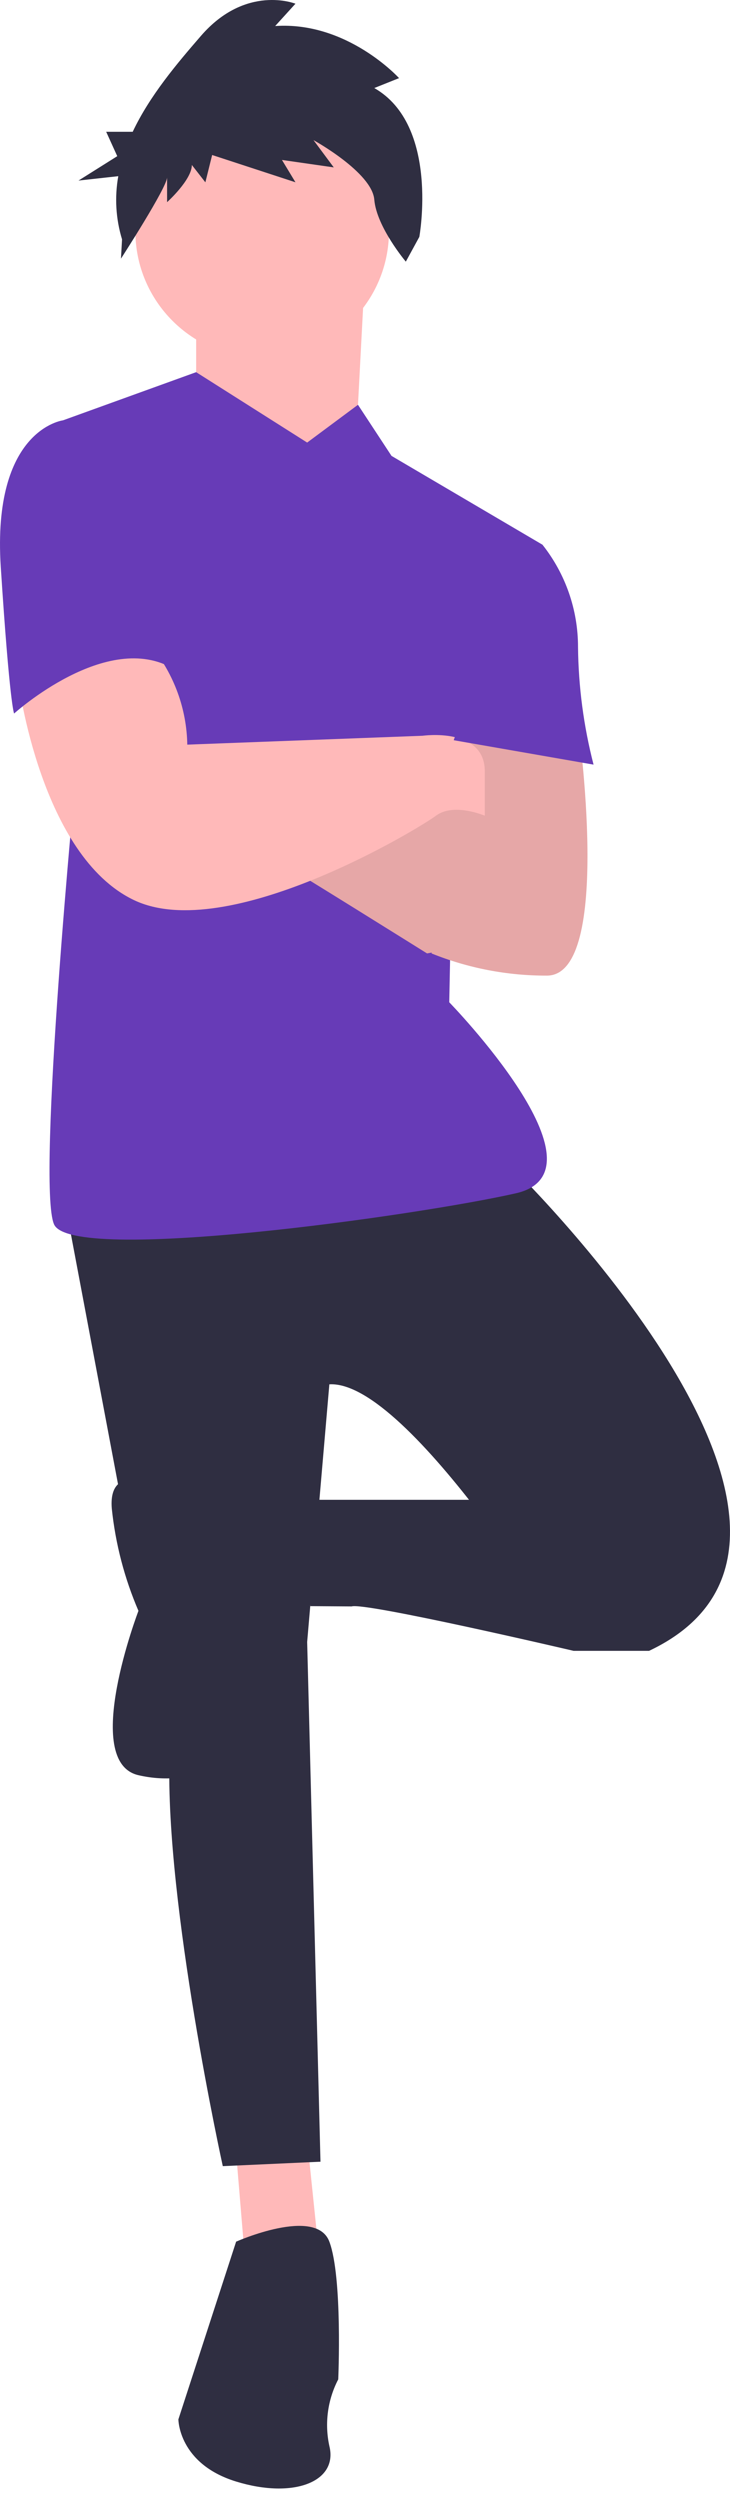<svg width="52" height="178" viewBox="0 0 52 178" fill="none" xmlns="http://www.w3.org/2000/svg">
<path d="M21.879 152.337L22.828 161.51L17.451 160.877L16.819 153.286L21.879 152.337Z" fill="#FFB9B9"/>
<path d="M36.113 82.752C36.113 82.752 63.631 109.321 46.234 117.545H40.858C40.858 117.545 29.155 98.249 23.461 98.567L21.88 116.912L22.829 153.919L15.87 154.235C15.87 154.235 11.758 135.574 12.075 125.136L4.8 86.548L36.113 82.752Z" fill="#2F2E41"/>
<path d="M44.654 116.279L40.859 117.545C40.859 117.545 25.993 114.065 25.045 114.382L22.102 114.361L22.198 106.79H34.849L44.654 116.279Z" fill="#2F2E41"/>
<path d="M16.819 159.612C16.819 159.612 22.513 157.082 23.461 159.612C24.41 162.142 24.094 169.417 24.094 169.417C23.335 170.876 23.111 172.555 23.461 174.162C24.094 176.692 20.931 177.957 16.819 176.692C12.707 175.427 12.707 172.264 12.707 172.264L16.819 159.612Z" fill="#2F2E41"/>
<path d="M12.076 106.156C12.076 106.156 7.648 103.626 7.964 107.421C8.226 109.928 8.866 112.381 9.862 114.696C9.862 114.696 5.75 125.45 9.862 126.399C13.974 127.348 17.137 125.134 17.137 123.552C17.137 121.971 12.076 106.156 12.076 106.156Z" fill="#2F2E41"/>
<path d="M25.992 19.493L25.359 31.512L19.983 36.256L13.973 27.716V19.177L25.992 19.493Z" fill="#FFB9B9"/>
<path d="M21.88 31.512L25.5 28.822L27.889 32.461L38.643 38.786L32.318 55.233L32.002 71.365C32.002 71.365 43.704 83.384 36.746 84.966C29.787 86.547 5.116 90.026 3.851 87.18C2.586 84.333 5.432 54.917 5.432 54.917L4.484 29.93L13.972 26.499L21.88 31.512Z" fill="#673BB7"/>
<path d="M41.174 51.545C41.174 51.545 43.704 69.466 38.959 69.466C36.142 69.476 33.349 68.939 30.736 67.885L34.531 58.08L32.95 51.438L41.174 51.545Z" fill="#FFB9B9"/>
<path d="M33.9 67.254L30.42 67.886C30.42 67.886 20.299 61.561 19.666 61.244C19.034 60.927 29.788 55.55 29.788 55.55L37.062 58.397L33.9 67.254Z" fill="#FFB9B9"/>
<path opacity="0.1" d="M29.787 55.55L34.356 57.338L32.95 51.439L41.174 51.544C41.174 51.544 43.704 69.466 38.959 69.466C36.142 69.476 33.349 68.939 30.736 67.885L30.76 67.823L30.419 67.885C30.419 67.885 20.298 61.559 19.666 61.243C19.033 60.926 29.787 55.55 29.787 55.55Z" fill="black"/>
<path d="M18.675 25.49C13.687 25.49 9.643 21.447 9.643 16.459C9.643 11.47 13.687 7.427 18.675 7.427C23.663 7.427 27.707 11.47 27.707 16.459C27.707 21.447 23.663 25.49 18.675 25.49Z" fill="#FFB9B9"/>
<path d="M26.661 6.269L28.426 5.563C28.426 5.563 24.736 1.501 19.602 1.854L21.046 0.264C21.046 0.264 17.517 -1.149 14.309 2.56C12.622 4.509 10.671 6.802 9.453 9.383H7.563L8.352 11.12L5.592 12.857L8.425 12.545C8.157 14.045 8.249 15.586 8.693 17.043L8.617 18.417C8.617 18.417 11.902 13.335 11.902 12.629V14.395C11.902 14.395 13.666 12.806 13.666 11.746L14.629 12.982L15.112 11.037L21.047 12.979L20.085 11.389L23.775 11.919L22.331 9.977C22.331 9.977 26.502 12.273 26.662 14.216C26.823 16.159 28.908 18.631 28.908 18.631L29.871 16.865C29.871 16.865 31.313 8.918 26.661 6.269Z" fill="#2F2E41"/>
<path d="M10.811 46.062C12.407 48.034 13.298 50.483 13.341 53.02L30.105 52.388C30.105 52.388 34.533 51.755 34.533 54.918V58.081C34.533 58.081 32.319 57.132 31.054 58.081C29.789 59.03 16.188 67.254 9.546 64.091C2.904 60.928 1.322 48.592 1.322 48.592C1.322 48.592 7.332 43.531 10.811 46.062Z" fill="#FFB9B9"/>
<path d="M7.014 30.247L4.483 29.93C4.483 29.93 -0.577 30.563 0.055 40.368C0.688 50.173 1.004 50.806 1.004 50.806C1.004 50.806 7.646 44.796 12.391 47.643L7.014 30.247Z" fill="#673BB7"/>
<path d="M37.379 38.788H38.644C40.283 40.858 41.175 43.422 41.174 46.062C41.203 48.891 41.575 51.705 42.281 54.444L32.318 52.705L37.379 38.788Z" fill="#673BB7"/>
</svg>
